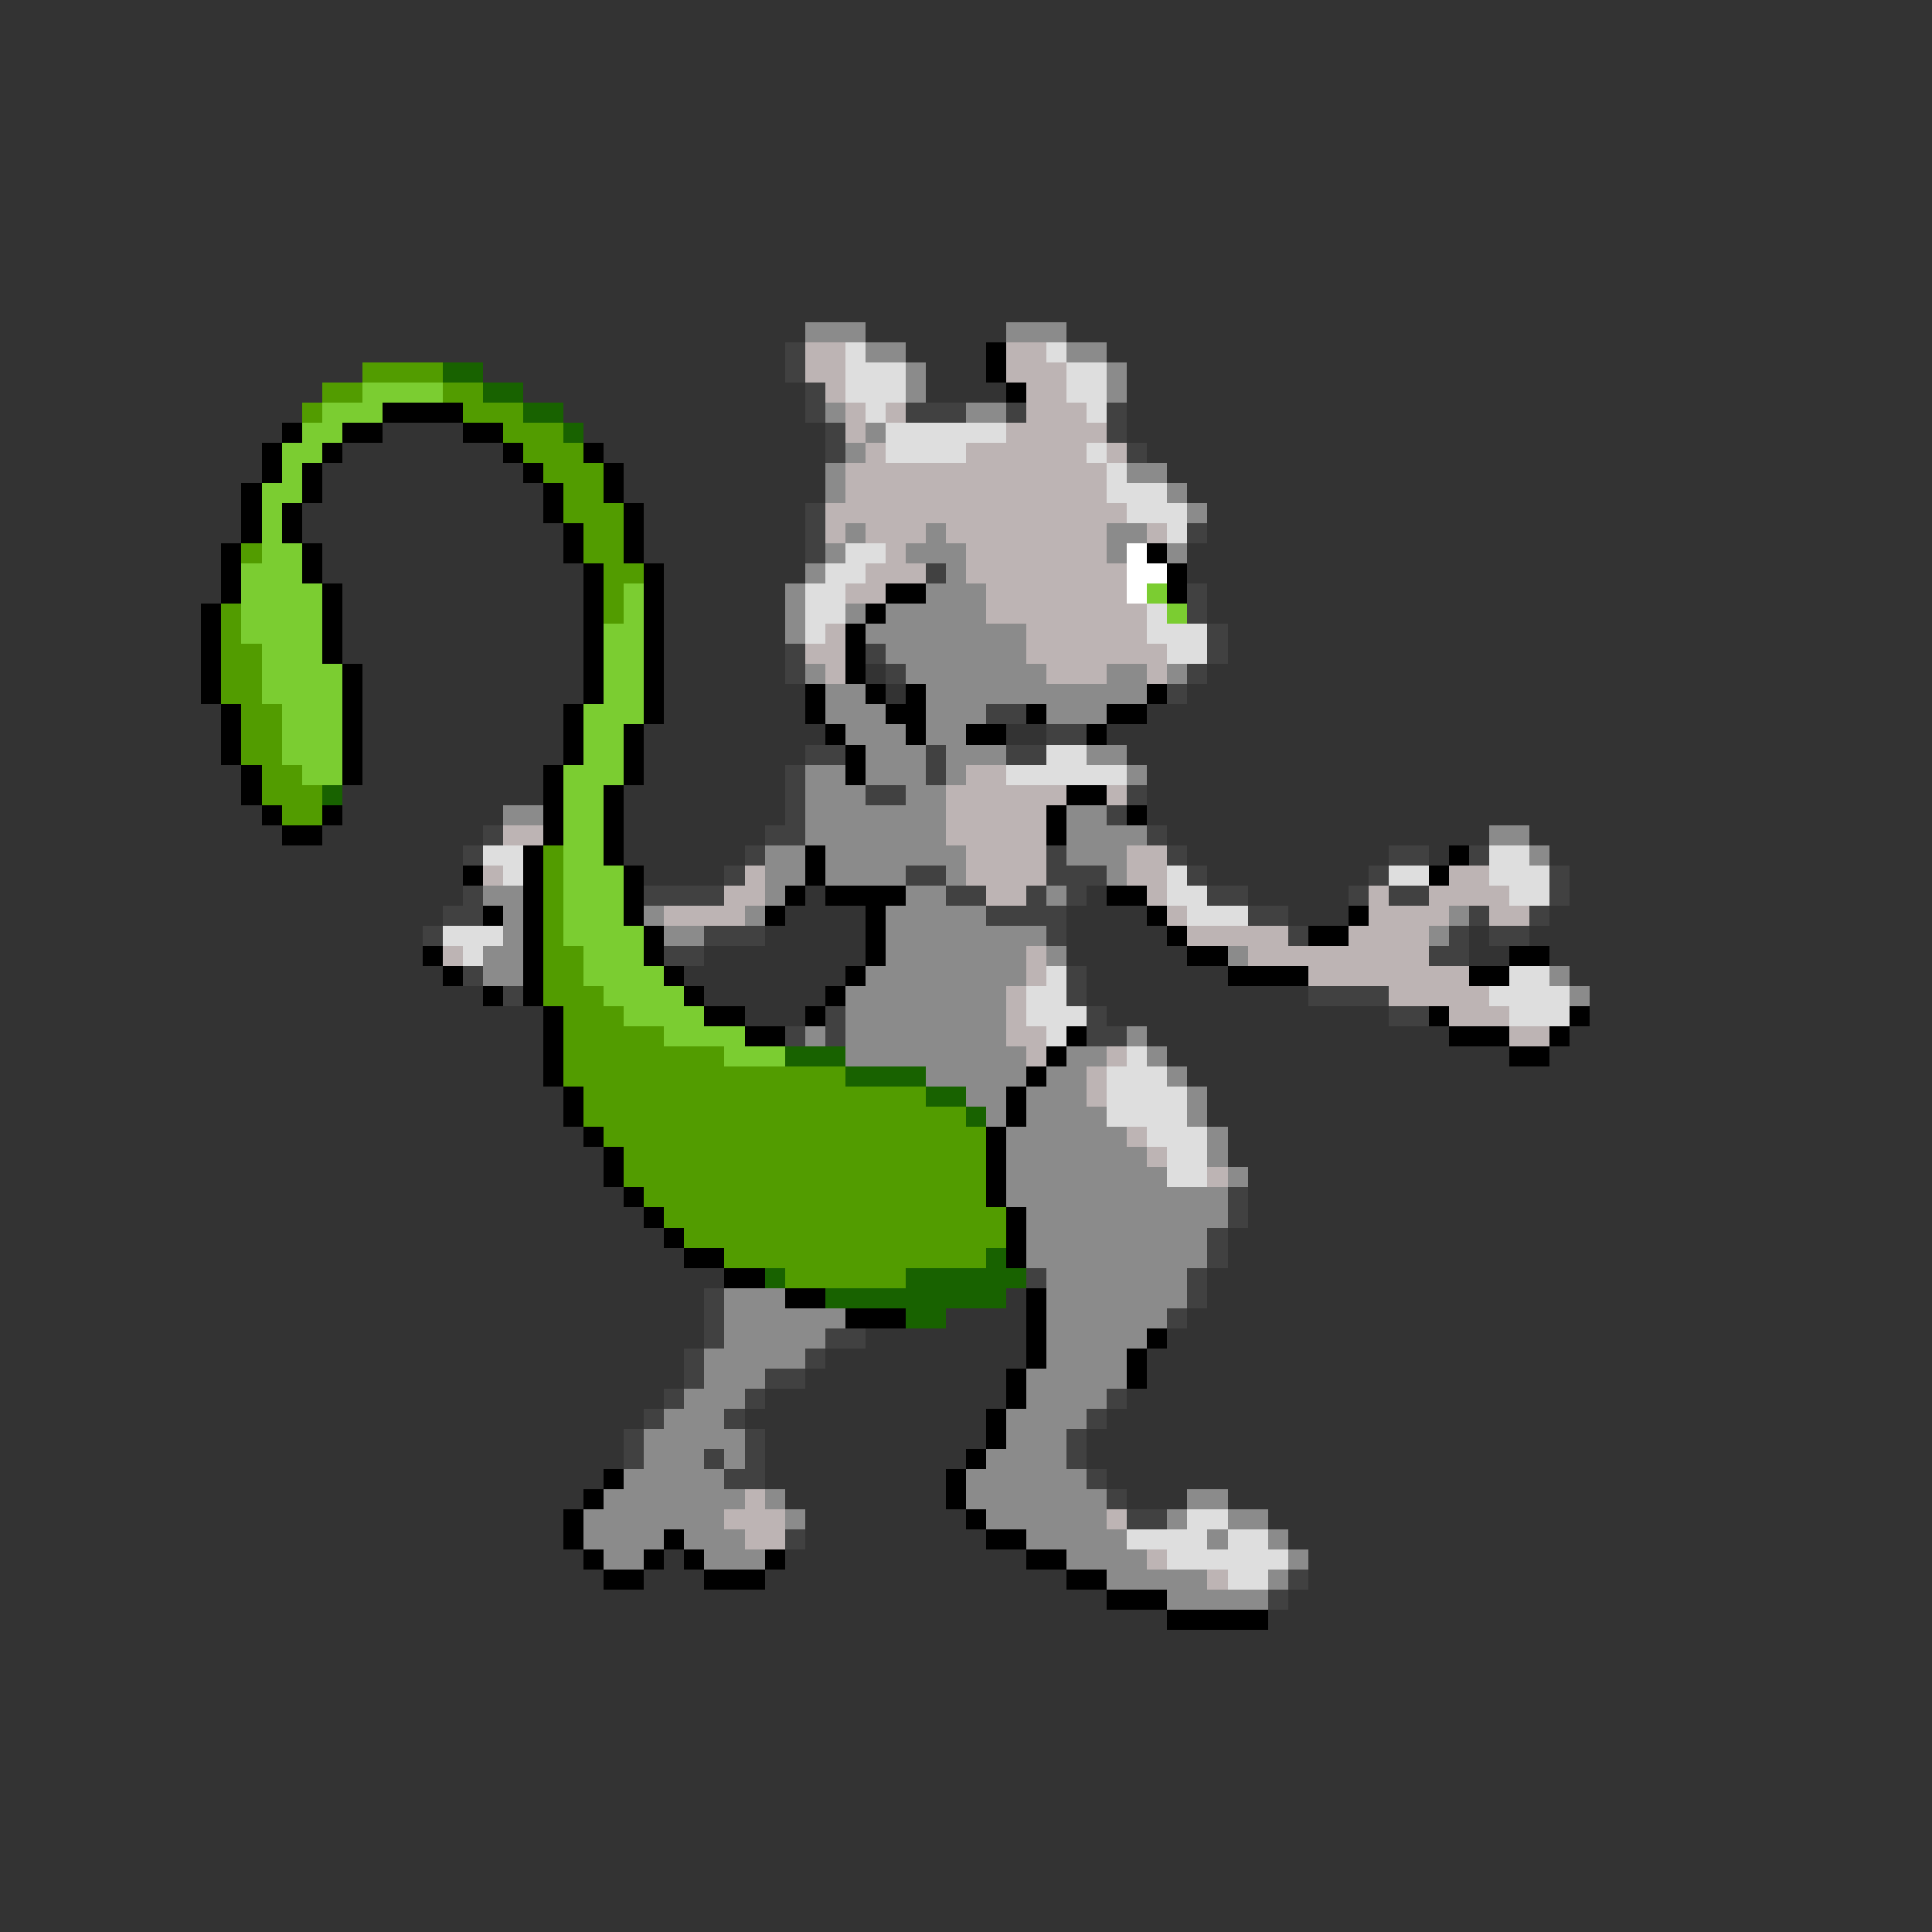 <svg xmlns="http://www.w3.org/2000/svg" viewBox="0 -0.5 96 96" shape-rendering="crispEdges">
<rect x="0" y="-0.5" width="96" height="96" fill="#333333" stroke="none"/>
<path stroke="#8b8b8b" d="M40 16h3M50 16h3M43 17h2M53 17h2M45 18h1M55 18h1M45 19h1M55 19h1M41 20h1M48 20h2M43 21h1M42 22h1M41 23h1M56 23h2M41 24h1M58 24h1M59 25h1M42 26h1M46 26h1M55 26h2M41 27h1M45 27h3M55 27h1M58 27h1M40 28h1M47 28h1M39 29h1M46 29h3M39 30h1M42 30h1M44 30h5M39 31h1M43 31h8M44 32h7M40 33h1M45 33h7M55 33h2M58 33h1M41 34h2M46 34h11M41 35h3M46 35h3M52 35h3M42 36h3M46 36h2M43 37h3M47 37h3M54 37h2M40 38h2M43 38h3M47 38h1M56 38h1M40 39h3M45 39h2M25 40h2M40 40h7M53 40h2M40 41h7M53 41h4M74 41h2M38 42h2M41 42h7M53 42h3M76 42h1M38 43h2M41 43h4M47 43h1M55 43h1M24 44h2M38 44h1M45 44h2M52 44h1M25 45h1M32 45h1M37 45h1M44 45h5M72 45h1M25 46h1M33 46h2M44 46h8M71 46h1M24 47h2M44 47h7M52 47h1M61 47h1M24 48h2M43 48h8M77 48h1M42 49h8M78 49h1M42 50h8M40 51h1M42 51h8M56 51h1M42 52h9M53 52h2M57 52h1M46 53h5M52 53h2M58 53h1M48 54h2M51 54h3M59 54h1M49 55h1M51 55h4M59 55h1M50 56h6M60 56h1M50 57h7M60 57h1M50 58h8M61 58h1M50 59h11M51 60h10M51 61h9M51 62h9M52 63h7M36 64h3M52 64h7M36 65h6M52 65h6M36 66h5M52 66h5M35 67h5M52 67h4M35 68h3M51 68h5M34 69h3M51 69h4M33 70h3M50 70h4M32 71h5M50 71h3M32 72h3M36 72h1M49 72h4M31 73h5M48 73h6M30 74h7M38 74h1M48 74h7M59 74h2M29 75h7M39 75h1M49 75h6M58 75h1M61 75h2M29 76h4M34 76h3M51 76h5M60 76h1M63 76h1M30 77h2M35 77h3M53 77h4M64 77h1M55 78h5M63 78h1M58 79h5" />
<path stroke="#414141" d="M39 17h1M39 18h1M40 19h1M40 20h1M45 20h3M50 20h1M55 20h1M41 21h1M55 21h1M41 22h1M56 22h1M40 25h1M40 26h1M59 26h1M40 27h1M46 28h1M59 29h1M59 30h1M60 31h1M39 32h1M43 32h1M60 32h1M39 33h1M44 33h1M59 33h1M58 34h1M49 35h2M52 36h2M40 37h2M46 37h1M50 37h2M39 38h1M46 38h1M39 39h1M43 39h2M56 39h1M39 40h1M55 40h1M24 41h1M38 41h2M57 41h1M23 42h1M37 42h1M52 42h1M58 42h1M69 42h2M73 42h1M36 43h1M45 43h2M52 43h3M59 43h1M68 43h1M77 43h1M23 44h1M32 44h4M47 44h2M51 44h1M53 44h1M60 44h2M67 44h1M69 44h2M77 44h1M22 45h2M49 45h4M62 45h2M73 45h1M76 45h1M21 46h1M35 46h3M52 46h1M64 46h1M72 46h1M74 46h2M33 47h2M71 47h2M23 48h1M53 48h1M25 49h1M53 49h1M65 49h4M41 50h1M54 50h1M69 50h2M39 51h1M41 51h1M54 51h2M61 59h1M61 60h1M60 61h1M60 62h1M51 63h1M59 63h1M35 64h1M59 64h1M35 65h1M58 65h1M35 66h1M41 66h2M34 67h1M40 67h1M34 68h1M38 68h2M33 69h1M37 69h1M55 69h1M32 70h1M36 70h1M54 70h1M31 71h1M37 71h1M53 71h1M31 72h1M35 72h1M37 72h1M53 72h1M36 73h2M54 73h1M55 74h1M56 75h2M39 76h1M64 78h1M63 79h1" />
<path stroke="#bdb4b4" d="M40 17h2M50 17h2M40 18h2M50 18h3M41 19h1M51 19h2M42 20h1M44 20h1M51 20h3M42 21h1M50 21h5M43 22h1M48 22h6M55 22h1M42 23h13M42 24h13M41 25h15M41 26h1M43 26h3M47 26h8M57 26h1M44 27h1M48 27h7M43 28h3M48 28h8M42 29h2M49 29h7M49 30h8M41 31h1M51 31h6M40 32h2M51 32h7M41 33h1M52 33h3M57 33h1M48 38h2M47 39h6M55 39h1M47 40h5M25 41h2M47 41h5M48 42h4M56 42h2M24 43h1M37 43h1M48 43h4M56 43h2M72 43h2M36 44h2M49 44h2M57 44h1M68 44h1M71 44h4M33 45h4M58 45h1M68 45h4M74 45h2M59 46h5M67 46h4M22 47h1M51 47h1M62 47h9M51 48h1M65 48h8M50 49h1M69 49h5M50 50h1M72 50h3M50 51h2M75 51h2M51 52h1M55 52h1M54 53h1M54 54h1M56 56h1M57 57h1M60 58h1M37 74h1M36 75h3M55 75h1M37 76h2M57 77h1M60 78h1" />
<path stroke="#dedede" d="M42 17h1M52 17h1M42 18h3M53 18h2M42 19h3M53 19h2M43 20h1M54 20h1M44 21h6M44 22h4M54 22h1M55 23h1M55 24h3M56 25h3M58 26h1M42 27h2M41 28h2M40 29h2M40 30h2M57 30h1M40 31h1M57 31h3M58 32h2M52 37h2M50 38h6M24 42h2M74 42h2M25 43h1M58 43h1M69 43h2M74 43h3M58 44h2M75 44h2M59 45h3M22 46h3M23 47h1M52 48h1M75 48h2M51 49h2M74 49h4M51 50h3M75 50h3M52 51h1M56 52h1M55 53h3M55 54h4M55 55h4M57 56h3M58 57h2M58 58h2M59 75h2M56 76h4M61 76h2M58 77h6M61 78h2" />
<path stroke="#000000" d="M49 17h1M49 18h1M50 19h1M19 20h4M14 21h1M17 21h2M23 21h2M13 22h1M16 22h1M25 22h1M29 22h1M13 23h1M15 23h1M26 23h1M30 23h1M12 24h1M15 24h1M27 24h1M30 24h1M12 25h1M14 25h1M27 25h1M31 25h1M12 26h1M14 26h1M28 26h1M31 26h1M11 27h1M15 27h1M28 27h1M31 27h1M57 27h1M11 28h1M15 28h1M29 28h1M32 28h1M58 28h1M11 29h1M16 29h1M29 29h1M32 29h1M44 29h2M58 29h1M10 30h1M16 30h1M29 30h1M32 30h1M43 30h1M10 31h1M16 31h1M29 31h1M32 31h1M42 31h1M10 32h1M16 32h1M29 32h1M32 32h1M42 32h1M10 33h1M17 33h1M29 33h1M32 33h1M42 33h1M10 34h1M17 34h1M29 34h1M32 34h1M40 34h1M43 34h1M45 34h1M57 34h1M11 35h1M17 35h1M28 35h1M32 35h1M40 35h1M44 35h2M51 35h1M55 35h2M11 36h1M17 36h1M28 36h1M31 36h1M41 36h1M45 36h1M48 36h2M54 36h1M11 37h1M17 37h1M28 37h1M31 37h1M42 37h1M12 38h1M17 38h1M27 38h1M31 38h1M42 38h1M12 39h1M27 39h1M30 39h1M53 39h2M13 40h1M16 40h1M27 40h1M30 40h1M52 40h1M56 40h1M14 41h2M27 41h1M30 41h1M52 41h1M26 42h1M30 42h1M40 42h1M72 42h1M23 43h1M26 43h1M31 43h1M40 43h1M71 43h1M26 44h1M31 44h1M39 44h1M41 44h4M55 44h2M24 45h1M26 45h1M31 45h1M38 45h1M43 45h1M57 45h1M67 45h1M26 46h1M32 46h1M43 46h1M58 46h1M65 46h2M21 47h1M26 47h1M32 47h1M43 47h1M59 47h2M75 47h2M22 48h1M26 48h1M33 48h1M42 48h1M61 48h4M73 48h2M24 49h1M26 49h1M34 49h1M41 49h1M27 50h1M35 50h2M40 50h1M71 50h1M78 50h1M27 51h1M37 51h2M53 51h1M72 51h3M77 51h1M27 52h1M52 52h1M75 52h2M27 53h1M51 53h1M28 54h1M50 54h1M28 55h1M50 55h1M29 56h1M49 56h1M30 57h1M49 57h1M30 58h1M49 58h1M31 59h1M49 59h1M32 60h1M50 60h1M33 61h1M50 61h1M34 62h2M50 62h1M36 63h2M39 64h2M51 64h1M42 65h3M51 65h1M51 66h1M57 66h1M51 67h1M56 67h1M50 68h1M56 68h1M50 69h1M49 70h1M49 71h1M48 72h1M30 73h1M47 73h1M29 74h1M47 74h1M28 75h1M48 75h1M28 76h1M33 76h1M49 76h2M29 77h1M32 77h1M34 77h1M38 77h1M51 77h2M30 78h2M35 78h3M53 78h2M55 79h3M58 80h5" />
<path stroke="#529c00" d="M18 18h4M16 19h2M22 19h2M15 20h1M23 20h3M25 21h3M26 22h3M27 23h3M28 24h2M28 25h3M29 26h2M12 27h1M29 27h2M30 28h2M30 29h1M11 30h1M30 30h1M11 31h1M11 32h2M11 33h2M11 34h2M12 35h2M12 36h2M12 37h2M13 38h2M13 39h3M14 40h2M27 42h1M27 43h1M27 44h1M27 45h1M27 46h1M27 47h2M27 48h2M27 49h3M28 50h3M28 51h5M28 52h8M28 53h14M29 54h17M29 55h19M30 56h19M31 57h18M31 58h18M32 59h17M33 60h17M34 61h16M36 62h13M39 63h6" />
<path stroke="#186200" d="M22 18h2M24 19h2M26 20h2M28 21h1M16 39h1M39 52h3M42 53h4M46 54h2M48 55h1M49 62h1M38 63h1M45 63h6M41 64h9M45 65h2" />
<path stroke="#7bcd31" d="M18 19h4M16 20h3M15 21h2M14 22h2M14 23h1M13 24h2M13 25h1M13 26h1M13 27h2M12 28h3M12 29h4M31 29h1M57 29h1M12 30h4M31 30h1M58 30h1M12 31h4M30 31h2M13 32h3M30 32h2M13 33h4M30 33h2M13 34h4M30 34h2M14 35h3M29 35h3M14 36h3M29 36h2M14 37h3M29 37h2M15 38h2M28 38h3M28 39h2M28 40h2M28 41h2M28 42h2M28 43h3M28 44h3M28 45h3M28 46h4M29 47h3M29 48h4M30 49h4M31 50h4M33 51h4M36 52h3" />
<path stroke="#ffffff" d="M56 27h1M56 28h2M56 29h1" />
</svg>